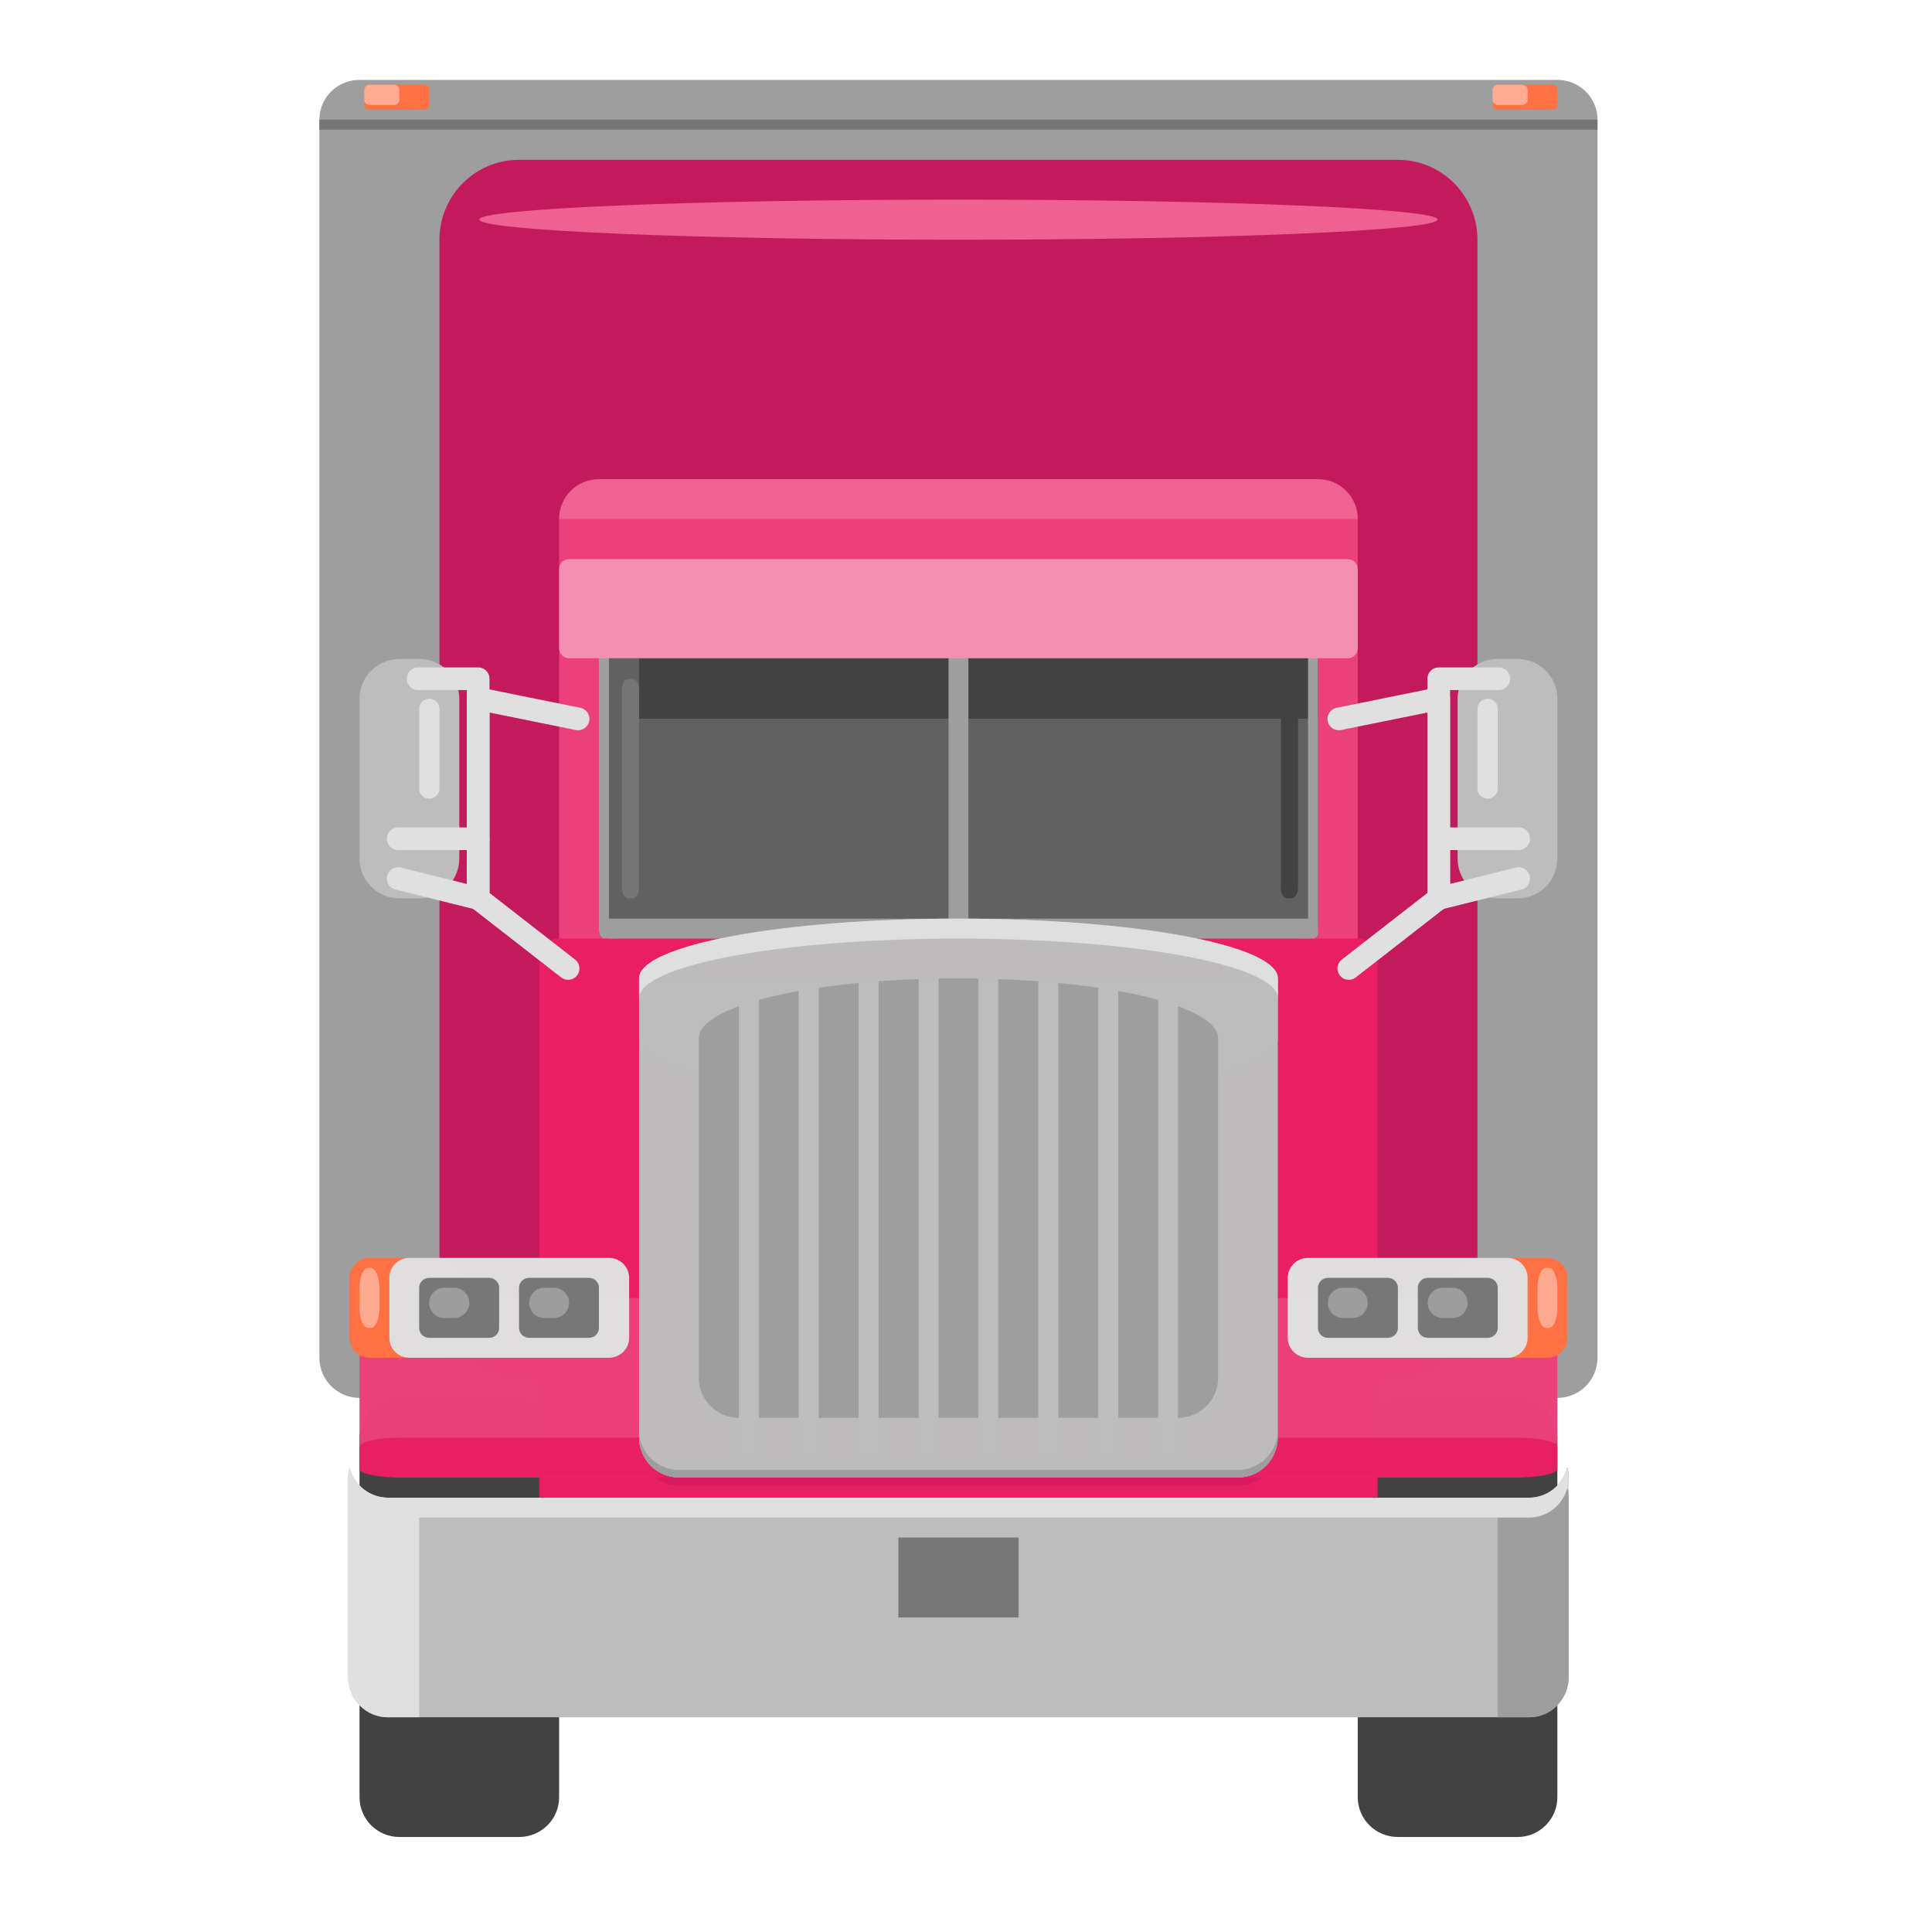 
<svg xmlns="http://www.w3.org/2000/svg" xmlns:xlink="http://www.w3.org/1999/xlink" width="22px" height="22px" viewBox="0 0 22 22" version="1.1">
<defs>
<filter id="alpha" filterUnits="objectBoundingBox" x="0%" y="0%" width="100%" height="100%">
  <feColorMatrix type="matrix" in="SourceGraphic" values="0 0 0 0 1 0 0 0 0 1 0 0 0 0 1 0 0 0 1 0"/>
</filter>
<mask id="mask0">
  <g filter="url(#alpha)">
<rect x="0" y="0" width="22" height="22" style="fill:rgb(0%,0%,0%);fill-opacity:0.986;stroke:none;"/>
  </g>
</mask>
<clipPath id="clip1">
  <rect x="0" y="0" width="22" height="22"/>
</clipPath>
<g id="surface5" clip-path="url(#clip1)">
<path style=" stroke:none;fill-rule:nonzero;fill:rgb(76.078%,9.412%,35.686%);fill-opacity:1;" d="M 5.91 1.82 L 15.918 1.82 C 16.418 1.82 16.824 2.227 16.824 2.73 L 16.824 14.781 C 16.824 15.281 16.418 15.688 15.918 15.688 L 5.91 15.688 C 5.41 15.688 5.004 15.281 5.004 14.781 L 5.004 2.73 C 5.004 2.227 5.41 1.82 5.91 1.82 Z M 5.91 1.82 "/>
</g>
<mask id="mask1">
  <g filter="url(#alpha)">
<rect x="0" y="0" width="22" height="22" style="fill:rgb(0%,0%,0%);fill-opacity:0.99;stroke:none;"/>
  </g>
</mask>
<clipPath id="clip2">
  <rect x="0" y="0" width="22" height="22"/>
</clipPath>
<g id="surface8" clip-path="url(#clip2)">
<path style=" stroke:none;fill-rule:nonzero;fill:rgb(38.039%,38.039%,38.039%);fill-opacity:1;" d="M 7.047 7.047 L 14.781 7.047 C 14.906 7.047 15.008 7.152 15.008 7.277 L 15.008 10.461 C 15.008 10.586 14.906 10.688 14.781 10.688 L 7.047 10.688 C 6.922 10.688 6.82 10.586 6.82 10.461 L 6.82 7.277 C 6.82 7.152 6.922 7.047 7.047 7.047 Z M 7.047 7.047 "/>
</g>
<mask id="mask2">
  <g filter="url(#alpha)">
<rect x="0" y="0" width="22" height="22" style="fill:rgb(0%,0%,0%);fill-opacity:0.99;stroke:none;"/>
  </g>
</mask>
<clipPath id="clip3">
  <rect x="0" y="0" width="22" height="22"/>
</clipPath>
<g id="surface11" clip-path="url(#clip3)">
<path style=" stroke:none;fill-rule:nonzero;fill:rgb(61.961%,61.961%,61.961%);fill-opacity:1;" d="M 6.879 7.164 C 6.91 7.164 6.934 7.215 6.934 7.277 L 6.934 10.574 C 6.934 10.637 6.91 10.688 6.879 10.688 C 6.848 10.688 6.82 10.637 6.82 10.574 L 6.82 7.277 C 6.82 7.215 6.848 7.164 6.879 7.164 Z M 6.879 7.164 "/>
</g>
<mask id="mask3">
  <g filter="url(#alpha)">
<rect x="0" y="0" width="22" height="22" style="fill:rgb(0%,0%,0%);fill-opacity:0.966;stroke:none;"/>
  </g>
</mask>
<clipPath id="clip4">
  <rect x="0" y="0" width="22" height="22"/>
</clipPath>
<g id="surface14" clip-path="url(#clip4)">
<path style=" stroke:none;fill-rule:nonzero;fill:rgb(25.882%,25.882%,25.882%);fill-opacity:1;" d="M 7.277 7.277 L 15.008 7.277 L 15.008 8.184 L 7.277 8.184 Z M 7.277 7.277 "/>
</g>
<mask id="mask4">
  <g filter="url(#alpha)">
<rect x="0" y="0" width="22" height="22" style="fill:rgb(0%,0%,0%);fill-opacity:0.99;stroke:none;"/>
  </g>
</mask>
<clipPath id="clip5">
  <rect x="0" y="0" width="22" height="22"/>
</clipPath>
<g id="surface17" clip-path="url(#clip5)">
<path style=" stroke:none;fill-rule:nonzero;fill:rgb(61.961%,61.961%,61.961%);fill-opacity:1;" d="M 10.914 7.277 C 10.977 7.277 11.027 7.328 11.027 7.391 L 11.027 10.574 C 11.027 10.637 10.977 10.688 10.914 10.688 C 10.852 10.688 10.801 10.637 10.801 10.574 L 10.801 7.391 C 10.801 7.328 10.852 7.277 10.914 7.277 Z M 10.914 7.277 "/>
</g>
<mask id="mask5">
  <g filter="url(#alpha)">
<rect x="0" y="0" width="22" height="22" style="fill:rgb(0%,0%,0%);fill-opacity:0.986;stroke:none;"/>
  </g>
</mask>
<clipPath id="clip6">
  <rect x="0" y="0" width="22" height="22"/>
</clipPath>
<g id="surface20" clip-path="url(#clip6)">
<path style=" stroke:none;fill-rule:nonzero;fill:rgb(92.549%,25.098%,47.843%);fill-opacity:1;" d="M 4.547 14.781 L 17.281 14.781 C 17.531 14.781 17.734 14.984 17.734 15.234 L 17.734 16.371 C 17.734 16.621 17.531 16.824 17.281 16.824 L 4.547 16.824 C 4.297 16.824 4.094 16.621 4.094 16.371 L 4.094 15.234 C 4.094 14.984 4.297 14.781 4.547 14.781 Z M 4.547 14.781 "/>
</g>
<mask id="mask6">
  <g filter="url(#alpha)">
<rect x="0" y="0" width="22" height="22" style="fill:rgb(0%,0%,0%);fill-opacity:0.986;stroke:none;"/>
  </g>
</mask>
<clipPath id="clip7">
  <rect x="0" y="0" width="22" height="22"/>
</clipPath>
<g id="surface23" clip-path="url(#clip7)">
<path style=" stroke:none;fill-rule:nonzero;fill:rgb(84.706%,10.588%,37.647%);fill-opacity:1;" d="M 7.277 11.23 L 7.277 16.461 C 7.277 16.715 7.48 16.918 7.73 16.918 L 14.098 16.918 C 14.348 16.918 14.547 16.715 14.551 16.461 L 14.551 11.23 Z M 7.277 11.23 "/>
</g>
<mask id="mask7">
  <g filter="url(#alpha)">
<rect x="0" y="0" width="22" height="22" style="fill:rgb(0%,0%,0%);fill-opacity:0.986;stroke:none;"/>
  </g>
</mask>
<clipPath id="clip8">
  <rect x="0" y="0" width="22" height="22"/>
</clipPath>
<g id="surface26" clip-path="url(#clip8)">
<path style=" stroke:none;fill-rule:nonzero;fill:rgb(91.373%,11.765%,38.824%);fill-opacity:1;" d="M 4.547 16.371 L 17.281 16.371 C 17.531 16.371 17.734 16.418 17.734 16.473 L 17.734 16.727 C 17.734 16.781 17.531 16.824 17.281 16.824 L 4.547 16.824 C 4.297 16.824 4.094 16.781 4.094 16.727 L 4.094 16.473 C 4.094 16.418 4.297 16.371 4.547 16.371 Z M 4.547 16.371 "/>
</g>
<mask id="mask8">
  <g filter="url(#alpha)">
<rect x="0" y="0" width="22" height="22" style="fill:rgb(0%,0%,0%);fill-opacity:0.99;stroke:none;"/>
  </g>
</mask>
<clipPath id="clip9">
  <rect x="0" y="0" width="22" height="22"/>
</clipPath>
<g id="surface29" clip-path="url(#clip9)">
<path style=" stroke:none;fill-rule:nonzero;fill:rgb(61.961%,61.961%,61.961%);fill-opacity:1;" d="M 14.949 7.164 C 14.98 7.164 15.008 7.188 15.008 7.219 L 15.008 10.629 C 15.008 10.66 14.98 10.688 14.949 10.688 C 14.918 10.688 14.895 10.66 14.895 10.629 L 14.895 7.219 C 14.895 7.188 14.918 7.164 14.949 7.164 Z M 14.949 7.164 "/>
</g>
<mask id="mask9">
  <g filter="url(#alpha)">
<rect x="0" y="0" width="22" height="22" style="fill:rgb(0%,0%,0%);fill-opacity:0.99;stroke:none;"/>
  </g>
</mask>
<clipPath id="clip10">
  <rect x="0" y="0" width="22" height="22"/>
</clipPath>
<g id="surface32" clip-path="url(#clip10)">
<path style=" stroke:none;fill-rule:nonzero;fill:rgb(25.882%,25.882%,25.882%);fill-opacity:1;" d="M 14.664 7.73 L 14.699 7.73 C 14.742 7.73 14.781 7.781 14.781 7.844 L 14.781 10.117 C 14.781 10.18 14.742 10.23 14.699 10.23 L 14.664 10.23 C 14.621 10.23 14.586 10.18 14.586 10.117 L 14.586 7.844 C 14.586 7.781 14.621 7.73 14.664 7.73 Z M 14.664 7.73 "/>
</g>
<mask id="mask10">
  <g filter="url(#alpha)">
<rect x="0" y="0" width="22" height="22" style="fill:rgb(0%,0%,0%);fill-opacity:0.986;stroke:none;"/>
  </g>
</mask>
<clipPath id="clip11">
  <rect x="0" y="0" width="22" height="22"/>
</clipPath>
<g id="surface35" clip-path="url(#clip11)">
<path style=" stroke:none;fill-rule:nonzero;fill:rgb(94.118%,38.431%,57.255%);fill-opacity:1;" d="M 10.914 2.273 C 13.93 2.273 16.371 2.375 16.371 2.5 C 16.371 2.625 13.93 2.73 10.914 2.73 C 7.898 2.73 5.457 2.625 5.457 2.5 C 5.457 2.375 7.898 2.273 10.914 2.273 Z M 10.914 2.273 "/>
</g>
<mask id="mask11">
  <g filter="url(#alpha)">
<rect x="0" y="0" width="22" height="22" style="fill:rgb(0%,0%,0%);fill-opacity:0.986;stroke:none;"/>
  </g>
</mask>
<clipPath id="clip12">
  <rect x="0" y="0" width="22" height="22"/>
</clipPath>
<g id="surface38" clip-path="url(#clip12)">
<path style=" stroke:none;fill-rule:nonzero;fill:rgb(45.882%,45.882%,45.882%);fill-opacity:1;" d="M 10.23 17.508 L 11.598 17.508 L 11.598 18.418 L 10.23 18.418 Z M 10.23 17.508 "/>
</g>
<mask id="mask12">
  <g filter="url(#alpha)">
<rect x="0" y="0" width="22" height="22" style="fill:rgb(0%,0%,0%);fill-opacity:0.986;stroke:none;"/>
  </g>
</mask>
<clipPath id="clip13">
  <rect x="0" y="0" width="22" height="22"/>
</clipPath>
<g id="surface41" clip-path="url(#clip13)">
<path style=" stroke:none;fill-rule:nonzero;fill:rgb(74.118%,74.118%,74.118%);fill-opacity:1;" d="M 7.277 11.141 L 7.277 16.371 C 7.277 16.621 7.48 16.824 7.73 16.824 L 14.098 16.824 C 14.348 16.824 14.547 16.621 14.551 16.371 L 14.551 11.141 Z M 7.277 11.141 "/>
</g>
<mask id="mask13">
  <g filter="url(#alpha)">
<rect x="0" y="0" width="22" height="22" style="fill:rgb(0%,0%,0%);fill-opacity:0.99;stroke:none;"/>
  </g>
</mask>
<clipPath id="clip14">
  <rect x="0" y="0" width="22" height="22"/>
</clipPath>
<g id="surface44" clip-path="url(#clip14)">
<path style=" stroke:none;fill-rule:nonzero;fill:rgb(61.961%,61.961%,61.961%);fill-opacity:1;" d="M 6.934 10.461 L 14.895 10.461 C 14.957 10.461 15.008 10.512 15.008 10.574 C 15.008 10.637 14.957 10.688 14.895 10.688 L 6.934 10.688 C 6.871 10.688 6.82 10.637 6.82 10.574 C 6.82 10.512 6.871 10.461 6.934 10.461 Z M 6.934 10.461 "/>
</g>
<mask id="mask14">
  <g filter="url(#alpha)">
<rect x="0" y="0" width="22" height="22" style="fill:rgb(0%,0%,0%);fill-opacity:0.986;stroke:none;"/>
  </g>
</mask>
<clipPath id="clip15">
  <rect x="0" y="0" width="22" height="22"/>
</clipPath>
<g id="surface47" clip-path="url(#clip15)">
<path style=" stroke:none;fill-rule:nonzero;fill:rgb(74.118%,74.118%,74.118%);fill-opacity:1;" d="M 10.914 10.461 C 12.922 10.461 14.551 10.766 14.551 11.141 L 14.551 11.824 C 14.551 12.199 12.922 12.504 10.914 12.504 C 8.906 12.504 7.277 12.199 7.277 11.824 L 7.277 11.141 C 7.277 10.766 8.906 10.461 10.914 10.461 Z M 10.914 10.461 "/>
</g>
<mask id="mask15">
  <g filter="url(#alpha)">
<rect x="0" y="0" width="22" height="22" style="fill:rgb(0%,0%,0%);fill-opacity:0.986;stroke:none;"/>
  </g>
</mask>
<clipPath id="clip16">
  <rect x="0" y="0" width="22" height="22"/>
</clipPath>
<g id="surface50" clip-path="url(#clip16)">
<path style=" stroke:none;fill-rule:nonzero;fill:rgb(61.961%,61.961%,61.961%);fill-opacity:1;" d="M 10.914 11.141 C 9.277 11.141 7.957 11.445 7.957 11.824 L 7.957 15.688 C 7.957 15.941 8.16 16.145 8.414 16.145 L 13.414 16.145 C 13.668 16.145 13.871 15.941 13.871 15.688 L 13.871 11.824 C 13.871 11.445 12.551 11.141 10.914 11.141 Z M 10.914 11.141 "/>
</g>
<mask id="mask16">
  <g filter="url(#alpha)">
<rect x="0" y="0" width="22" height="22" style="fill:rgb(0%,0%,0%);fill-opacity:0.986;stroke:none;"/>
  </g>
</mask>
<clipPath id="clip17">
  <rect x="0" y="0" width="22" height="22"/>
</clipPath>
<g id="surface53" clip-path="url(#clip17)">
<path style=" stroke:none;fill-rule:nonzero;fill:rgb(74.118%,74.118%,74.118%);fill-opacity:1;" d="M 8.414 11.141 L 8.641 11.141 L 8.641 16.598 L 8.414 16.598 Z M 8.414 11.141 "/>
</g>
<mask id="mask17">
  <g filter="url(#alpha)">
<rect x="0" y="0" width="22" height="22" style="fill:rgb(0%,0%,0%);fill-opacity:0.986;stroke:none;"/>
  </g>
</mask>
<clipPath id="clip18">
  <rect x="0" y="0" width="22" height="22"/>
</clipPath>
<g id="surface56" clip-path="url(#clip18)">
<path style=" stroke:none;fill-rule:nonzero;fill:rgb(74.118%,74.118%,74.118%);fill-opacity:1;" d="M 9.094 11.141 L 9.324 11.141 L 9.324 16.598 L 9.094 16.598 Z M 9.094 11.141 "/>
</g>
<mask id="mask18">
  <g filter="url(#alpha)">
<rect x="0" y="0" width="22" height="22" style="fill:rgb(0%,0%,0%);fill-opacity:0.986;stroke:none;"/>
  </g>
</mask>
<clipPath id="clip19">
  <rect x="0" y="0" width="22" height="22"/>
</clipPath>
<g id="surface59" clip-path="url(#clip19)">
<path style=" stroke:none;fill-rule:nonzero;fill:rgb(74.118%,74.118%,74.118%);fill-opacity:1;" d="M 9.777 11.141 L 10.004 11.141 L 10.004 16.598 L 9.777 16.598 Z M 9.777 11.141 "/>
</g>
<mask id="mask19">
  <g filter="url(#alpha)">
<rect x="0" y="0" width="22" height="22" style="fill:rgb(0%,0%,0%);fill-opacity:0.986;stroke:none;"/>
  </g>
</mask>
<clipPath id="clip20">
  <rect x="0" y="0" width="22" height="22"/>
</clipPath>
<g id="surface62" clip-path="url(#clip20)">
<path style=" stroke:none;fill-rule:nonzero;fill:rgb(74.118%,74.118%,74.118%);fill-opacity:1;" d="M 10.461 11.141 L 10.688 11.141 L 10.688 16.598 L 10.461 16.598 Z M 10.461 11.141 "/>
</g>
<mask id="mask20">
  <g filter="url(#alpha)">
<rect x="0" y="0" width="22" height="22" style="fill:rgb(0%,0%,0%);fill-opacity:0.986;stroke:none;"/>
  </g>
</mask>
<clipPath id="clip21">
  <rect x="0" y="0" width="22" height="22"/>
</clipPath>
<g id="surface65" clip-path="url(#clip21)">
<path style=" stroke:none;fill-rule:nonzero;fill:rgb(74.118%,74.118%,74.118%);fill-opacity:1;" d="M 11.141 11.141 L 11.367 11.141 L 11.367 16.598 L 11.141 16.598 Z M 11.141 11.141 "/>
</g>
<mask id="mask21">
  <g filter="url(#alpha)">
<rect x="0" y="0" width="22" height="22" style="fill:rgb(0%,0%,0%);fill-opacity:0.986;stroke:none;"/>
  </g>
</mask>
<clipPath id="clip22">
  <rect x="0" y="0" width="22" height="22"/>
</clipPath>
<g id="surface68" clip-path="url(#clip22)">
<path style=" stroke:none;fill-rule:nonzero;fill:rgb(74.118%,74.118%,74.118%);fill-opacity:1;" d="M 11.824 11.141 L 12.051 11.141 L 12.051 16.598 L 11.824 16.598 Z M 11.824 11.141 "/>
</g>
<mask id="mask22">
  <g filter="url(#alpha)">
<rect x="0" y="0" width="22" height="22" style="fill:rgb(0%,0%,0%);fill-opacity:0.986;stroke:none;"/>
  </g>
</mask>
<clipPath id="clip23">
  <rect x="0" y="0" width="22" height="22"/>
</clipPath>
<g id="surface71" clip-path="url(#clip23)">
<path style=" stroke:none;fill-rule:nonzero;fill:rgb(74.118%,74.118%,74.118%);fill-opacity:1;" d="M 12.504 11.141 L 12.734 11.141 L 12.734 16.598 L 12.504 16.598 Z M 12.504 11.141 "/>
</g>
<mask id="mask23">
  <g filter="url(#alpha)">
<rect x="0" y="0" width="22" height="22" style="fill:rgb(0%,0%,0%);fill-opacity:0.986;stroke:none;"/>
  </g>
</mask>
<clipPath id="clip24">
  <rect x="0" y="0" width="22" height="22"/>
</clipPath>
<g id="surface74" clip-path="url(#clip24)">
<path style=" stroke:none;fill-rule:nonzero;fill:rgb(74.118%,74.118%,74.118%);fill-opacity:1;" d="M 13.188 11.141 L 13.414 11.141 L 13.414 16.598 L 13.188 16.598 Z M 13.188 11.141 "/>
</g>
<mask id="mask24">
  <g filter="url(#alpha)">
<rect x="0" y="0" width="22" height="22" style="fill:rgb(0%,0%,0%);fill-opacity:0.986;stroke:none;"/>
  </g>
</mask>
<clipPath id="clip25">
  <rect x="0" y="0" width="22" height="22"/>
</clipPath>
<g id="surface77" clip-path="url(#clip25)">
<path style=" stroke:none;fill-rule:nonzero;fill:rgb(100%,43.922%,26.275%);fill-opacity:1;" d="M 17.621 14.324 L 16.824 14.324 C 16.699 14.324 16.598 14.426 16.598 14.551 L 16.598 15.234 C 16.598 15.359 16.699 15.461 16.824 15.461 L 17.621 15.461 C 17.746 15.461 17.848 15.359 17.848 15.234 L 17.848 14.551 C 17.848 14.426 17.746 14.324 17.621 14.324 Z M 17.621 14.324 "/>
</g>
<mask id="mask25">
  <g filter="url(#alpha)">
<rect x="0" y="0" width="22" height="22" style="fill:rgb(0%,0%,0%);fill-opacity:0.986;stroke:none;"/>
  </g>
</mask>
<clipPath id="clip26">
  <rect x="0" y="0" width="22" height="22"/>
</clipPath>
<g id="surface80" clip-path="url(#clip26)">
<path style=" stroke:none;fill-rule:nonzero;fill:rgb(87.843%,87.843%,87.843%);fill-opacity:1;" d="M 17.168 14.324 L 14.895 14.324 C 14.766 14.324 14.664 14.426 14.664 14.551 L 14.664 15.234 C 14.664 15.359 14.766 15.461 14.895 15.461 L 17.168 15.461 C 17.293 15.461 17.395 15.359 17.395 15.234 L 17.395 14.551 C 17.395 14.426 17.293 14.324 17.168 14.324 Z M 17.168 14.324 "/>
</g>
<mask id="mask26">
  <g filter="url(#alpha)">
<rect x="0" y="0" width="22" height="22" style="fill:rgb(0%,0%,0%);fill-opacity:0.986;stroke:none;"/>
  </g>
</mask>
<clipPath id="clip27">
  <rect x="0" y="0" width="22" height="22"/>
</clipPath>
<g id="surface83" clip-path="url(#clip27)">
<path style=" stroke:none;fill-rule:nonzero;fill:rgb(45.882%,45.882%,45.882%);fill-opacity:1;" d="M 16.941 14.551 L 16.258 14.551 C 16.195 14.551 16.145 14.602 16.145 14.664 L 16.145 15.121 C 16.145 15.184 16.195 15.234 16.258 15.234 L 16.941 15.234 C 17.004 15.234 17.055 15.184 17.055 15.121 L 17.055 14.664 C 17.055 14.602 17.004 14.551 16.941 14.551 Z M 16.941 14.551 "/>
</g>
<mask id="mask27">
  <g filter="url(#alpha)">
<rect x="0" y="0" width="22" height="22" style="fill:rgb(0%,0%,0%);fill-opacity:0.986;stroke:none;"/>
  </g>
</mask>
<clipPath id="clip28">
  <rect x="0" y="0" width="22" height="22"/>
</clipPath>
<g id="surface86" clip-path="url(#clip28)">
<path style=" stroke:none;fill-rule:nonzero;fill:rgb(45.882%,45.882%,45.882%);fill-opacity:1;" d="M 15.801 14.551 L 15.121 14.551 C 15.059 14.551 15.008 14.602 15.008 14.664 L 15.008 15.121 C 15.008 15.184 15.059 15.234 15.121 15.234 L 15.801 15.234 C 15.867 15.234 15.918 15.184 15.918 15.121 L 15.918 14.664 C 15.918 14.602 15.867 14.551 15.801 14.551 Z M 15.801 14.551 "/>
</g>
<mask id="mask28">
  <g filter="url(#alpha)">
<rect x="0" y="0" width="22" height="22" style="fill:rgb(0%,0%,0%);fill-opacity:0.986;stroke:none;"/>
  </g>
</mask>
<clipPath id="clip29">
  <rect x="0" y="0" width="22" height="22"/>
</clipPath>
<g id="surface89" clip-path="url(#clip29)">
<path style=" stroke:none;fill-rule:nonzero;fill:rgb(100%,67.059%,56.863%);fill-opacity:1;" d="M 17.637 14.438 L 17.605 14.438 C 17.551 14.438 17.508 14.539 17.508 14.664 L 17.508 14.895 C 17.508 15.02 17.551 15.121 17.605 15.121 L 17.637 15.121 C 17.691 15.121 17.734 15.02 17.734 14.895 L 17.734 14.664 C 17.734 14.539 17.691 14.438 17.637 14.438 Z M 17.637 14.438 "/>
</g>
<mask id="mask29">
  <g filter="url(#alpha)">
<rect x="0" y="0" width="22" height="22" style="fill:rgb(0%,0%,0%);fill-opacity:0.986;stroke:none;"/>
  </g>
</mask>
<clipPath id="clip30">
  <rect x="0" y="0" width="22" height="22"/>
</clipPath>
<g id="surface92" clip-path="url(#clip30)">
<path style=" stroke:none;fill-rule:nonzero;fill:rgb(100%,43.922%,26.275%);fill-opacity:1;" d="M 4.207 14.324 L 5.004 14.324 C 5.129 14.324 5.23 14.426 5.23 14.551 L 5.23 15.234 C 5.23 15.359 5.129 15.461 5.004 15.461 L 4.207 15.461 C 4.082 15.461 3.98 15.359 3.98 15.234 L 3.98 14.551 C 3.98 14.426 4.082 14.324 4.207 14.324 Z M 4.207 14.324 "/>
</g>
<mask id="mask30">
  <g filter="url(#alpha)">
<rect x="0" y="0" width="22" height="22" style="fill:rgb(0%,0%,0%);fill-opacity:0.986;stroke:none;"/>
  </g>
</mask>
<clipPath id="clip31">
  <rect x="0" y="0" width="22" height="22"/>
</clipPath>
<g id="surface95" clip-path="url(#clip31)">
<path style=" stroke:none;fill-rule:nonzero;fill:rgb(87.843%,87.843%,87.843%);fill-opacity:1;" d="M 4.66 14.324 L 6.934 14.324 C 7.062 14.324 7.164 14.426 7.164 14.551 L 7.164 15.234 C 7.164 15.359 7.062 15.461 6.934 15.461 L 4.66 15.461 C 4.535 15.461 4.434 15.359 4.434 15.234 L 4.434 14.551 C 4.434 14.426 4.535 14.324 4.66 14.324 Z M 4.66 14.324 "/>
</g>
<mask id="mask31">
  <g filter="url(#alpha)">
<rect x="0" y="0" width="22" height="22" style="fill:rgb(0%,0%,0%);fill-opacity:0.986;stroke:none;"/>
  </g>
</mask>
<clipPath id="clip32">
  <rect x="0" y="0" width="22" height="22"/>
</clipPath>
<g id="surface98" clip-path="url(#clip32)">
<path style=" stroke:none;fill-rule:nonzero;fill:rgb(45.882%,45.882%,45.882%);fill-opacity:1;" d="M 4.887 14.551 L 5.57 14.551 C 5.633 14.551 5.684 14.602 5.684 14.664 L 5.684 15.121 C 5.684 15.184 5.633 15.234 5.57 15.234 L 4.887 15.234 C 4.824 15.234 4.773 15.184 4.773 15.121 L 4.773 14.664 C 4.773 14.602 4.824 14.551 4.887 14.551 Z M 4.887 14.551 "/>
</g>
<mask id="mask32">
  <g filter="url(#alpha)">
<rect x="0" y="0" width="22" height="22" style="fill:rgb(0%,0%,0%);fill-opacity:0.986;stroke:none;"/>
  </g>
</mask>
<clipPath id="clip33">
  <rect x="0" y="0" width="22" height="22"/>
</clipPath>
<g id="surface101" clip-path="url(#clip33)">
<path style=" stroke:none;fill-rule:nonzero;fill:rgb(45.882%,45.882%,45.882%);fill-opacity:1;" d="M 6.027 14.551 L 6.707 14.551 C 6.77 14.551 6.82 14.602 6.82 14.664 L 6.82 15.121 C 6.82 15.184 6.77 15.234 6.707 15.234 L 6.027 15.234 C 5.961 15.234 5.91 15.184 5.91 15.121 L 5.91 14.664 C 5.91 14.602 5.961 14.551 6.027 14.551 Z M 6.027 14.551 "/>
</g>
<mask id="mask33">
  <g filter="url(#alpha)">
<rect x="0" y="0" width="22" height="22" style="fill:rgb(0%,0%,0%);fill-opacity:0.986;stroke:none;"/>
  </g>
</mask>
<clipPath id="clip34">
  <rect x="0" y="0" width="22" height="22"/>
</clipPath>
<g id="surface104" clip-path="url(#clip34)">
<path style=" stroke:none;fill-rule:nonzero;fill:rgb(100%,67.059%,56.863%);fill-opacity:1;" d="M 4.191 14.438 L 4.223 14.438 C 4.277 14.438 4.32 14.539 4.32 14.664 L 4.32 14.895 C 4.32 15.02 4.277 15.121 4.223 15.121 L 4.191 15.121 C 4.137 15.121 4.094 15.02 4.094 14.895 L 4.094 14.664 C 4.094 14.539 4.137 14.438 4.191 14.438 Z M 4.191 14.438 "/>
</g>
<mask id="mask34">
  <g filter="url(#alpha)">
<rect x="0" y="0" width="22" height="22" style="fill:rgb(0%,0%,0%);fill-opacity:0.986;stroke:none;"/>
  </g>
</mask>
<clipPath id="clip35">
  <rect x="0" y="0" width="22" height="22"/>
</clipPath>
<g id="surface107" clip-path="url(#clip35)">
<path style=" stroke:none;fill-rule:nonzero;fill:rgb(61.961%,61.961%,61.961%);fill-opacity:1;" d="M 5.059 14.664 L 5.172 14.664 C 5.266 14.664 5.344 14.742 5.344 14.836 C 5.344 14.93 5.266 15.008 5.172 15.008 L 5.059 15.008 C 4.965 15.008 4.887 14.93 4.887 14.836 C 4.887 14.742 4.965 14.664 5.059 14.664 Z M 5.059 14.664 "/>
</g>
<mask id="mask35">
  <g filter="url(#alpha)">
<rect x="0" y="0" width="22" height="22" style="fill:rgb(0%,0%,0%);fill-opacity:0.986;stroke:none;"/>
  </g>
</mask>
<clipPath id="clip36">
  <rect x="0" y="0" width="22" height="22"/>
</clipPath>
<g id="surface110" clip-path="url(#clip36)">
<path style=" stroke:none;fill-rule:nonzero;fill:rgb(61.961%,61.961%,61.961%);fill-opacity:1;" d="M 6.195 14.664 L 6.309 14.664 C 6.402 14.664 6.48 14.742 6.48 14.836 C 6.48 14.93 6.402 15.008 6.309 15.008 L 6.195 15.008 C 6.102 15.008 6.027 14.93 6.027 14.836 C 6.027 14.742 6.102 14.664 6.195 14.664 Z M 6.195 14.664 "/>
</g>
<mask id="mask36">
  <g filter="url(#alpha)">
<rect x="0" y="0" width="22" height="22" style="fill:rgb(0%,0%,0%);fill-opacity:0.986;stroke:none;"/>
  </g>
</mask>
<clipPath id="clip37">
  <rect x="0" y="0" width="22" height="22"/>
</clipPath>
<g id="surface113" clip-path="url(#clip37)">
<path style=" stroke:none;fill-rule:nonzero;fill:rgb(61.961%,61.961%,61.961%);fill-opacity:1;" d="M 15.293 14.664 L 15.406 14.664 C 15.5 14.664 15.574 14.742 15.574 14.836 C 15.574 14.93 15.5 15.008 15.406 15.008 L 15.293 15.008 C 15.195 15.008 15.121 14.93 15.121 14.836 C 15.121 14.742 15.195 14.664 15.293 14.664 Z M 15.293 14.664 "/>
</g>
<mask id="mask37">
  <g filter="url(#alpha)">
<rect x="0" y="0" width="22" height="22" style="fill:rgb(0%,0%,0%);fill-opacity:0.986;stroke:none;"/>
  </g>
</mask>
<clipPath id="clip38">
  <rect x="0" y="0" width="22" height="22"/>
</clipPath>
<g id="surface116" clip-path="url(#clip38)">
<path style=" stroke:none;fill-rule:nonzero;fill:rgb(61.961%,61.961%,61.961%);fill-opacity:1;" d="M 16.43 14.664 L 16.543 14.664 C 16.637 14.664 16.711 14.742 16.711 14.836 C 16.711 14.93 16.637 15.008 16.543 15.008 L 16.43 15.008 C 16.332 15.008 16.258 14.93 16.258 14.836 C 16.258 14.742 16.332 14.664 16.43 14.664 Z M 16.43 14.664 "/>
</g>
<mask id="mask38">
  <g filter="url(#alpha)">
<rect x="0" y="0" width="22" height="22" style="fill:rgb(0%,0%,0%);fill-opacity:0.99;stroke:none;"/>
  </g>
</mask>
<clipPath id="clip39">
  <rect x="0" y="0" width="22" height="22"/>
</clipPath>
<g id="surface119" clip-path="url(#clip39)">
<path style=" stroke:none;fill-rule:nonzero;fill:rgb(45.882%,45.882%,45.882%);fill-opacity:1;" d="M 7.16 7.73 L 7.195 7.73 C 7.242 7.73 7.277 7.781 7.277 7.844 L 7.277 10.117 C 7.277 10.18 7.242 10.23 7.195 10.23 L 7.16 10.23 C 7.117 10.23 7.082 10.18 7.082 10.117 L 7.082 7.844 C 7.082 7.781 7.117 7.73 7.16 7.73 Z M 7.16 7.73 "/>
</g>
<mask id="mask39">
  <g filter="url(#alpha)">
<rect x="0" y="0" width="22" height="22" style="fill:rgb(0%,0%,0%);fill-opacity:0.986;stroke:none;"/>
  </g>
</mask>
<clipPath id="clip40">
  <rect x="0" y="0" width="22" height="22"/>
</clipPath>
<g id="surface122" clip-path="url(#clip40)">
<path style=" stroke:none;fill-rule:nonzero;fill:rgb(87.843%,87.843%,87.843%);fill-opacity:1;" d="M 10.914 10.461 C 8.898 10.461 7.277 10.762 7.277 11.141 L 7.277 11.367 C 7.277 10.992 8.898 10.688 10.914 10.688 C 12.93 10.688 14.551 10.992 14.551 11.367 L 14.551 11.141 C 14.551 10.762 12.93 10.461 10.914 10.461 Z M 10.914 10.461 "/>
</g>
<mask id="mask40">
  <g filter="url(#alpha)">
<rect x="0" y="0" width="22" height="22" style="fill:rgb(0%,0%,0%);fill-opacity:0.986;stroke:none;"/>
  </g>
</mask>
<clipPath id="clip41">
  <rect x="0" y="0" width="22" height="22"/>
</clipPath>
<g id="surface125" clip-path="url(#clip41)">
<path style=" stroke:none;fill-rule:nonzero;fill:rgb(61.961%,61.961%,61.961%);fill-opacity:1;" d="M 7.277 16.285 L 7.277 16.371 C 7.277 16.621 7.48 16.824 7.73 16.824 L 14.098 16.824 C 14.348 16.824 14.547 16.621 14.551 16.371 L 14.551 16.285 C 14.547 16.535 14.348 16.738 14.098 16.738 L 7.73 16.738 C 7.48 16.738 7.277 16.535 7.277 16.285 Z M 7.277 16.285 "/>
</g>
</defs>
<g id="surface1">
<path style=" stroke:none;fill-rule:nonzero;fill:rgb(61.961%,61.961%,61.961%);fill-opacity:1;" d="M 4.094 0.91 L 17.734 0.91 C 17.988 0.91 18.191 1.113 18.191 1.363 L 18.191 15.461 C 18.191 15.711 17.988 15.918 17.734 15.918 L 4.094 15.918 C 3.84 15.918 3.637 15.711 3.637 15.461 L 3.637 1.363 C 3.637 1.113 3.84 0.91 4.094 0.91 Z M 4.094 0.91 "/>
<use xlink:href="#surface5" mask="url(#mask0)"/>
<path style=" stroke:none;fill-rule:nonzero;fill:rgb(25.882%,25.882%,25.882%);fill-opacity:1;" d="M 4.547 15.918 L 5.91 15.918 C 6.164 15.918 6.367 16.121 6.367 16.371 L 6.367 20.465 C 6.367 20.715 6.164 20.918 5.91 20.918 L 4.547 20.918 C 4.297 20.918 4.094 20.715 4.094 20.465 L 4.094 16.371 C 4.094 16.121 4.297 15.918 4.547 15.918 Z M 4.547 15.918 "/>
<path style=" stroke:none;fill-rule:nonzero;fill:rgb(25.882%,25.882%,25.882%);fill-opacity:1;" d="M 15.918 15.918 L 17.281 15.918 C 17.531 15.918 17.734 16.121 17.734 16.371 L 17.734 20.465 C 17.734 20.715 17.531 20.918 17.281 20.918 L 15.918 20.918 C 15.664 20.918 15.461 20.715 15.461 20.465 L 15.461 16.371 C 15.461 16.121 15.664 15.918 15.918 15.918 Z M 15.918 15.918 "/>
<path style=" stroke:none;fill-rule:nonzero;fill:rgb(92.549%,25.098%,47.843%);fill-opacity:1;" d="M 6.82 5.457 L 15.008 5.457 C 15.258 5.457 15.461 5.66 15.461 5.91 L 15.461 18.645 C 15.461 18.895 15.258 19.102 15.008 19.102 L 6.82 19.102 C 6.57 19.102 6.367 18.895 6.367 18.645 L 6.367 5.91 C 6.367 5.66 6.57 5.457 6.82 5.457 Z M 6.82 5.457 "/>
<use xlink:href="#surface8" mask="url(#mask1)"/>
<use xlink:href="#surface11" mask="url(#mask2)"/>
<use xlink:href="#surface14" mask="url(#mask3)"/>
<use xlink:href="#surface17" mask="url(#mask4)"/>
<path style=" stroke:none;fill-rule:nonzero;fill:rgb(91.373%,11.765%,38.824%);fill-opacity:1;" d="M 6.367 10.688 L 15.461 10.688 C 15.586 10.688 15.688 10.789 15.688 10.914 L 15.688 18.871 C 15.688 18.996 15.586 19.102 15.461 19.102 L 6.367 19.102 C 6.242 19.102 6.141 18.996 6.141 18.871 L 6.141 10.914 C 6.141 10.789 6.242 10.688 6.367 10.688 Z M 6.367 10.688 "/>
<use xlink:href="#surface20" mask="url(#mask5)"/>
<use xlink:href="#surface23" mask="url(#mask6)"/>
<use xlink:href="#surface26" mask="url(#mask7)"/>
<path style=" stroke:none;fill-rule:nonzero;fill:rgb(74.118%,74.118%,74.118%);fill-opacity:1;" d="M 3.98 16.711 C 3.969 16.75 3.965 16.785 3.965 16.824 L 3.965 19.098 C 3.965 19.352 4.168 19.555 4.418 19.555 L 17.41 19.555 C 17.66 19.555 17.863 19.352 17.863 19.098 L 17.863 16.824 C 17.863 16.785 17.859 16.75 17.848 16.711 C 17.797 16.91 17.621 17.055 17.41 17.055 L 4.418 17.055 C 4.207 17.055 4.031 16.91 3.98 16.711 Z M 3.98 16.711 "/>
<use xlink:href="#surface29" mask="url(#mask8)"/>
<path style=" stroke:none;fill-rule:nonzero;fill:rgb(95.686%,56.078%,69.412%);fill-opacity:1;" d="M 6.48 6.367 L 15.348 6.367 C 15.41 6.367 15.461 6.418 15.461 6.48 L 15.461 7.383 C 15.461 7.445 15.41 7.496 15.348 7.496 L 6.48 7.496 C 6.418 7.496 6.367 7.445 6.367 7.383 L 6.367 6.48 C 6.367 6.418 6.418 6.367 6.48 6.367 Z M 6.48 6.367 "/>
<path style=" stroke:none;fill-rule:nonzero;fill:rgb(45.882%,45.882%,45.882%);fill-opacity:1;" d="M 3.637 1.363 L 18.191 1.363 L 18.191 1.477 L 3.637 1.477 Z M 3.637 1.363 "/>
<path style=" stroke:none;fill-rule:nonzero;fill:rgb(100%,43.922%,26.275%);fill-opacity:1;" d="M 17.055 0.965 L 17.68 0.965 C 17.711 0.965 17.734 0.992 17.734 1.023 L 17.734 1.195 C 17.734 1.227 17.711 1.25 17.68 1.25 L 17.055 1.25 C 17.023 1.25 16.996 1.227 16.996 1.195 L 16.996 1.023 C 16.996 0.992 17.023 0.965 17.055 0.965 Z M 17.055 0.965 "/>
<path style=" stroke:none;fill-rule:nonzero;fill:rgb(100%,67.059%,56.863%);fill-opacity:1;" d="M 17.055 0.965 L 17.336 0.965 C 17.367 0.965 17.395 0.992 17.395 1.023 L 17.395 1.137 C 17.395 1.168 17.367 1.195 17.336 1.195 L 17.055 1.195 C 17.023 1.195 16.996 1.168 16.996 1.137 L 16.996 1.023 C 16.996 0.992 17.023 0.965 17.055 0.965 Z M 17.055 0.965 "/>
<path style=" stroke:none;fill-rule:nonzero;fill:rgb(100%,43.922%,26.275%);fill-opacity:1;" d="M 4.207 0.965 L 4.832 0.965 C 4.863 0.965 4.887 0.992 4.887 1.023 L 4.887 1.195 C 4.887 1.227 4.863 1.25 4.832 1.25 L 4.207 1.25 C 4.176 1.25 4.148 1.227 4.148 1.195 L 4.148 1.023 C 4.148 0.992 4.176 0.965 4.207 0.965 Z M 4.207 0.965 "/>
<path style=" stroke:none;fill-rule:nonzero;fill:rgb(100%,67.059%,56.863%);fill-opacity:1;" d="M 4.207 0.965 L 4.492 0.965 C 4.523 0.965 4.547 0.992 4.547 1.023 L 4.547 1.137 C 4.547 1.168 4.523 1.195 4.492 1.195 L 4.207 1.195 C 4.176 1.195 4.148 1.168 4.148 1.137 L 4.148 1.023 C 4.148 0.992 4.176 0.965 4.207 0.965 Z M 4.207 0.965 "/>
<use xlink:href="#surface32" mask="url(#mask9)"/>
<use xlink:href="#surface35" mask="url(#mask10)"/>
<path style=" stroke:none;fill-rule:nonzero;fill:rgb(61.961%,61.961%,61.961%);fill-opacity:1;" d="M 17.848 16.711 C 17.797 16.91 17.621 17.055 17.41 17.055 L 17.055 17.055 L 17.055 19.555 L 17.41 19.555 C 17.66 19.555 17.863 19.352 17.863 19.098 L 17.863 16.824 C 17.863 16.785 17.859 16.75 17.848 16.711 Z M 17.848 16.711 "/>
<path style=" stroke:none;fill-rule:nonzero;fill:rgb(87.843%,87.843%,87.843%);fill-opacity:1;" d="M 3.98 16.711 C 4.031 16.91 4.207 17.055 4.418 17.055 L 4.773 17.055 L 4.773 19.555 L 4.418 19.555 C 4.168 19.555 3.965 19.352 3.965 19.098 L 3.965 16.824 C 3.965 16.785 3.969 16.75 3.98 16.711 Z M 3.98 16.711 "/>
<use xlink:href="#surface38" mask="url(#mask11)"/>
<use xlink:href="#surface41" mask="url(#mask12)"/>
<path style=" stroke:none;fill-rule:nonzero;fill:rgb(94.118%,38.431%,57.255%);fill-opacity:1;" d="M 6.82 5.457 C 6.57 5.457 6.367 5.66 6.367 5.91 L 15.461 5.91 C 15.461 5.66 15.258 5.457 15.008 5.457 Z M 6.82 5.457 "/>
<use xlink:href="#surface44" mask="url(#mask13)"/>
<use xlink:href="#surface47" mask="url(#mask14)"/>
<use xlink:href="#surface50" mask="url(#mask15)"/>
<use xlink:href="#surface53" mask="url(#mask16)"/>
<use xlink:href="#surface56" mask="url(#mask17)"/>
<use xlink:href="#surface59" mask="url(#mask18)"/>
<use xlink:href="#surface62" mask="url(#mask19)"/>
<use xlink:href="#surface65" mask="url(#mask20)"/>
<use xlink:href="#surface68" mask="url(#mask21)"/>
<use xlink:href="#surface71" mask="url(#mask22)"/>
<use xlink:href="#surface74" mask="url(#mask23)"/>
<use xlink:href="#surface77" mask="url(#mask24)"/>
<use xlink:href="#surface80" mask="url(#mask25)"/>
<use xlink:href="#surface83" mask="url(#mask26)"/>
<use xlink:href="#surface86" mask="url(#mask27)"/>
<use xlink:href="#surface89" mask="url(#mask28)"/>
<use xlink:href="#surface92" mask="url(#mask29)"/>
<use xlink:href="#surface95" mask="url(#mask30)"/>
<use xlink:href="#surface98" mask="url(#mask31)"/>
<use xlink:href="#surface101" mask="url(#mask32)"/>
<use xlink:href="#surface104" mask="url(#mask33)"/>
<use xlink:href="#surface107" mask="url(#mask34)"/>
<use xlink:href="#surface110" mask="url(#mask35)"/>
<use xlink:href="#surface113" mask="url(#mask36)"/>
<use xlink:href="#surface116" mask="url(#mask37)"/>
<use xlink:href="#surface119" mask="url(#mask38)"/>
<path style=" stroke:none;fill-rule:nonzero;fill:rgb(74.118%,74.118%,74.118%);fill-opacity:1;" d="M 17.055 7.504 L 17.281 7.504 C 17.531 7.504 17.734 7.707 17.734 7.957 L 17.734 9.777 C 17.734 10.027 17.531 10.23 17.281 10.23 L 17.055 10.23 C 16.801 10.23 16.598 10.027 16.598 9.777 L 16.598 7.957 C 16.598 7.707 16.801 7.504 17.055 7.504 Z M 17.055 7.504 "/>
<path style=" stroke:none;fill-rule:nonzero;fill:rgb(87.843%,87.843%,87.843%);fill-opacity:1;" d="M 16.941 7.957 C 17.004 7.957 17.055 8.008 17.055 8.07 L 17.055 8.98 C 17.055 9.043 17.004 9.094 16.941 9.094 C 16.875 9.094 16.824 9.043 16.824 8.98 L 16.824 8.07 C 16.824 8.008 16.875 7.957 16.941 7.957 Z M 16.941 7.957 "/>
<path style="fill:none;stroke-width:6;stroke-linecap:round;stroke-linejoin:round;stroke:rgb(87.843%,87.843%,87.843%);stroke-opacity:1;stroke-miterlimit:4;" d="M 354.545 -24.455 L 381 -29.818 L 381 23.091 L 357.182 41.636 " transform="matrix(0.043,0,0,0.043,0,9.238)"/>
<path style="fill:none;stroke-width:6;stroke-linecap:round;stroke-linejoin:round;stroke:rgb(87.843%,87.843%,87.843%);stroke-opacity:1;stroke-miterlimit:4;" d="M 402.182 7.273 L 381 7.273 " transform="matrix(0.043,0,0,0.043,0,9.238)"/>
<path style="fill:none;stroke-width:6;stroke-linecap:round;stroke-linejoin:round;stroke:rgb(87.843%,87.843%,87.843%);stroke-opacity:1;stroke-miterlimit:4;" d="M 396.909 -35.091 L 381 -35.091 L 381 23.091 L 402.182 17.818 " transform="matrix(0.043,0,0,0.043,0,9.238)"/>
<path style=" stroke:none;fill-rule:nonzero;fill:rgb(74.118%,74.118%,74.118%);fill-opacity:1;" d="M 4.773 7.504 L 4.547 7.504 C 4.297 7.504 4.094 7.707 4.094 7.957 L 4.094 9.777 C 4.094 10.027 4.297 10.23 4.547 10.23 L 4.773 10.23 C 5.027 10.23 5.23 10.027 5.23 9.777 L 5.23 7.957 C 5.23 7.707 5.027 7.504 4.773 7.504 Z M 4.773 7.504 "/>
<path style=" stroke:none;fill-rule:nonzero;fill:rgb(87.843%,87.843%,87.843%);fill-opacity:1;" d="M 4.887 7.957 C 4.824 7.957 4.773 8.008 4.773 8.07 L 4.773 8.98 C 4.773 9.043 4.824 9.094 4.887 9.094 C 4.953 9.094 5.004 9.043 5.004 8.98 L 5.004 8.07 C 5.004 8.008 4.953 7.957 4.887 7.957 Z M 4.887 7.957 "/>
<path style="fill:none;stroke-width:6;stroke-linecap:round;stroke-linejoin:round;stroke:rgb(87.843%,87.843%,87.843%);stroke-opacity:1;stroke-miterlimit:4;" d="M 354.545 -24.455 L 381 -29.818 L 381 23.091 L 357.182 41.636 " transform="matrix(-0.043,0,0,0.043,21.828,9.238)"/>
<path style="fill:none;stroke-width:6;stroke-linecap:round;stroke-linejoin:round;stroke:rgb(87.843%,87.843%,87.843%);stroke-opacity:1;stroke-miterlimit:4;" d="M 402.182 7.273 L 381 7.273 " transform="matrix(-0.043,0,0,0.043,21.828,9.238)"/>
<path style="fill:none;stroke-width:6;stroke-linecap:round;stroke-linejoin:round;stroke:rgb(87.843%,87.843%,87.843%);stroke-opacity:1;stroke-miterlimit:4;" d="M 396.909 -35.091 L 381 -35.091 L 381 23.091 L 402.182 17.818 " transform="matrix(-0.043,0,0,0.043,21.828,9.238)"/>
<path style=" stroke:none;fill-rule:nonzero;fill:rgb(87.843%,87.843%,87.843%);fill-opacity:1;" d="M 3.98 16.711 C 3.969 16.75 3.965 16.785 3.965 16.824 L 3.965 17.055 C 3.965 17.016 3.969 16.977 3.98 16.941 C 4.031 17.137 4.207 17.281 4.418 17.281 L 17.41 17.281 C 17.621 17.281 17.797 17.137 17.848 16.941 C 17.859 16.977 17.863 17.016 17.863 17.055 L 17.863 16.824 C 17.863 16.785 17.859 16.75 17.848 16.711 C 17.797 16.91 17.621 17.055 17.41 17.055 L 4.418 17.055 C 4.207 17.055 4.031 16.91 3.98 16.711 Z M 3.98 16.711 "/>
<use xlink:href="#surface122" mask="url(#mask39)"/>
<use xlink:href="#surface125" mask="url(#mask40)"/>
</g>
</svg>

